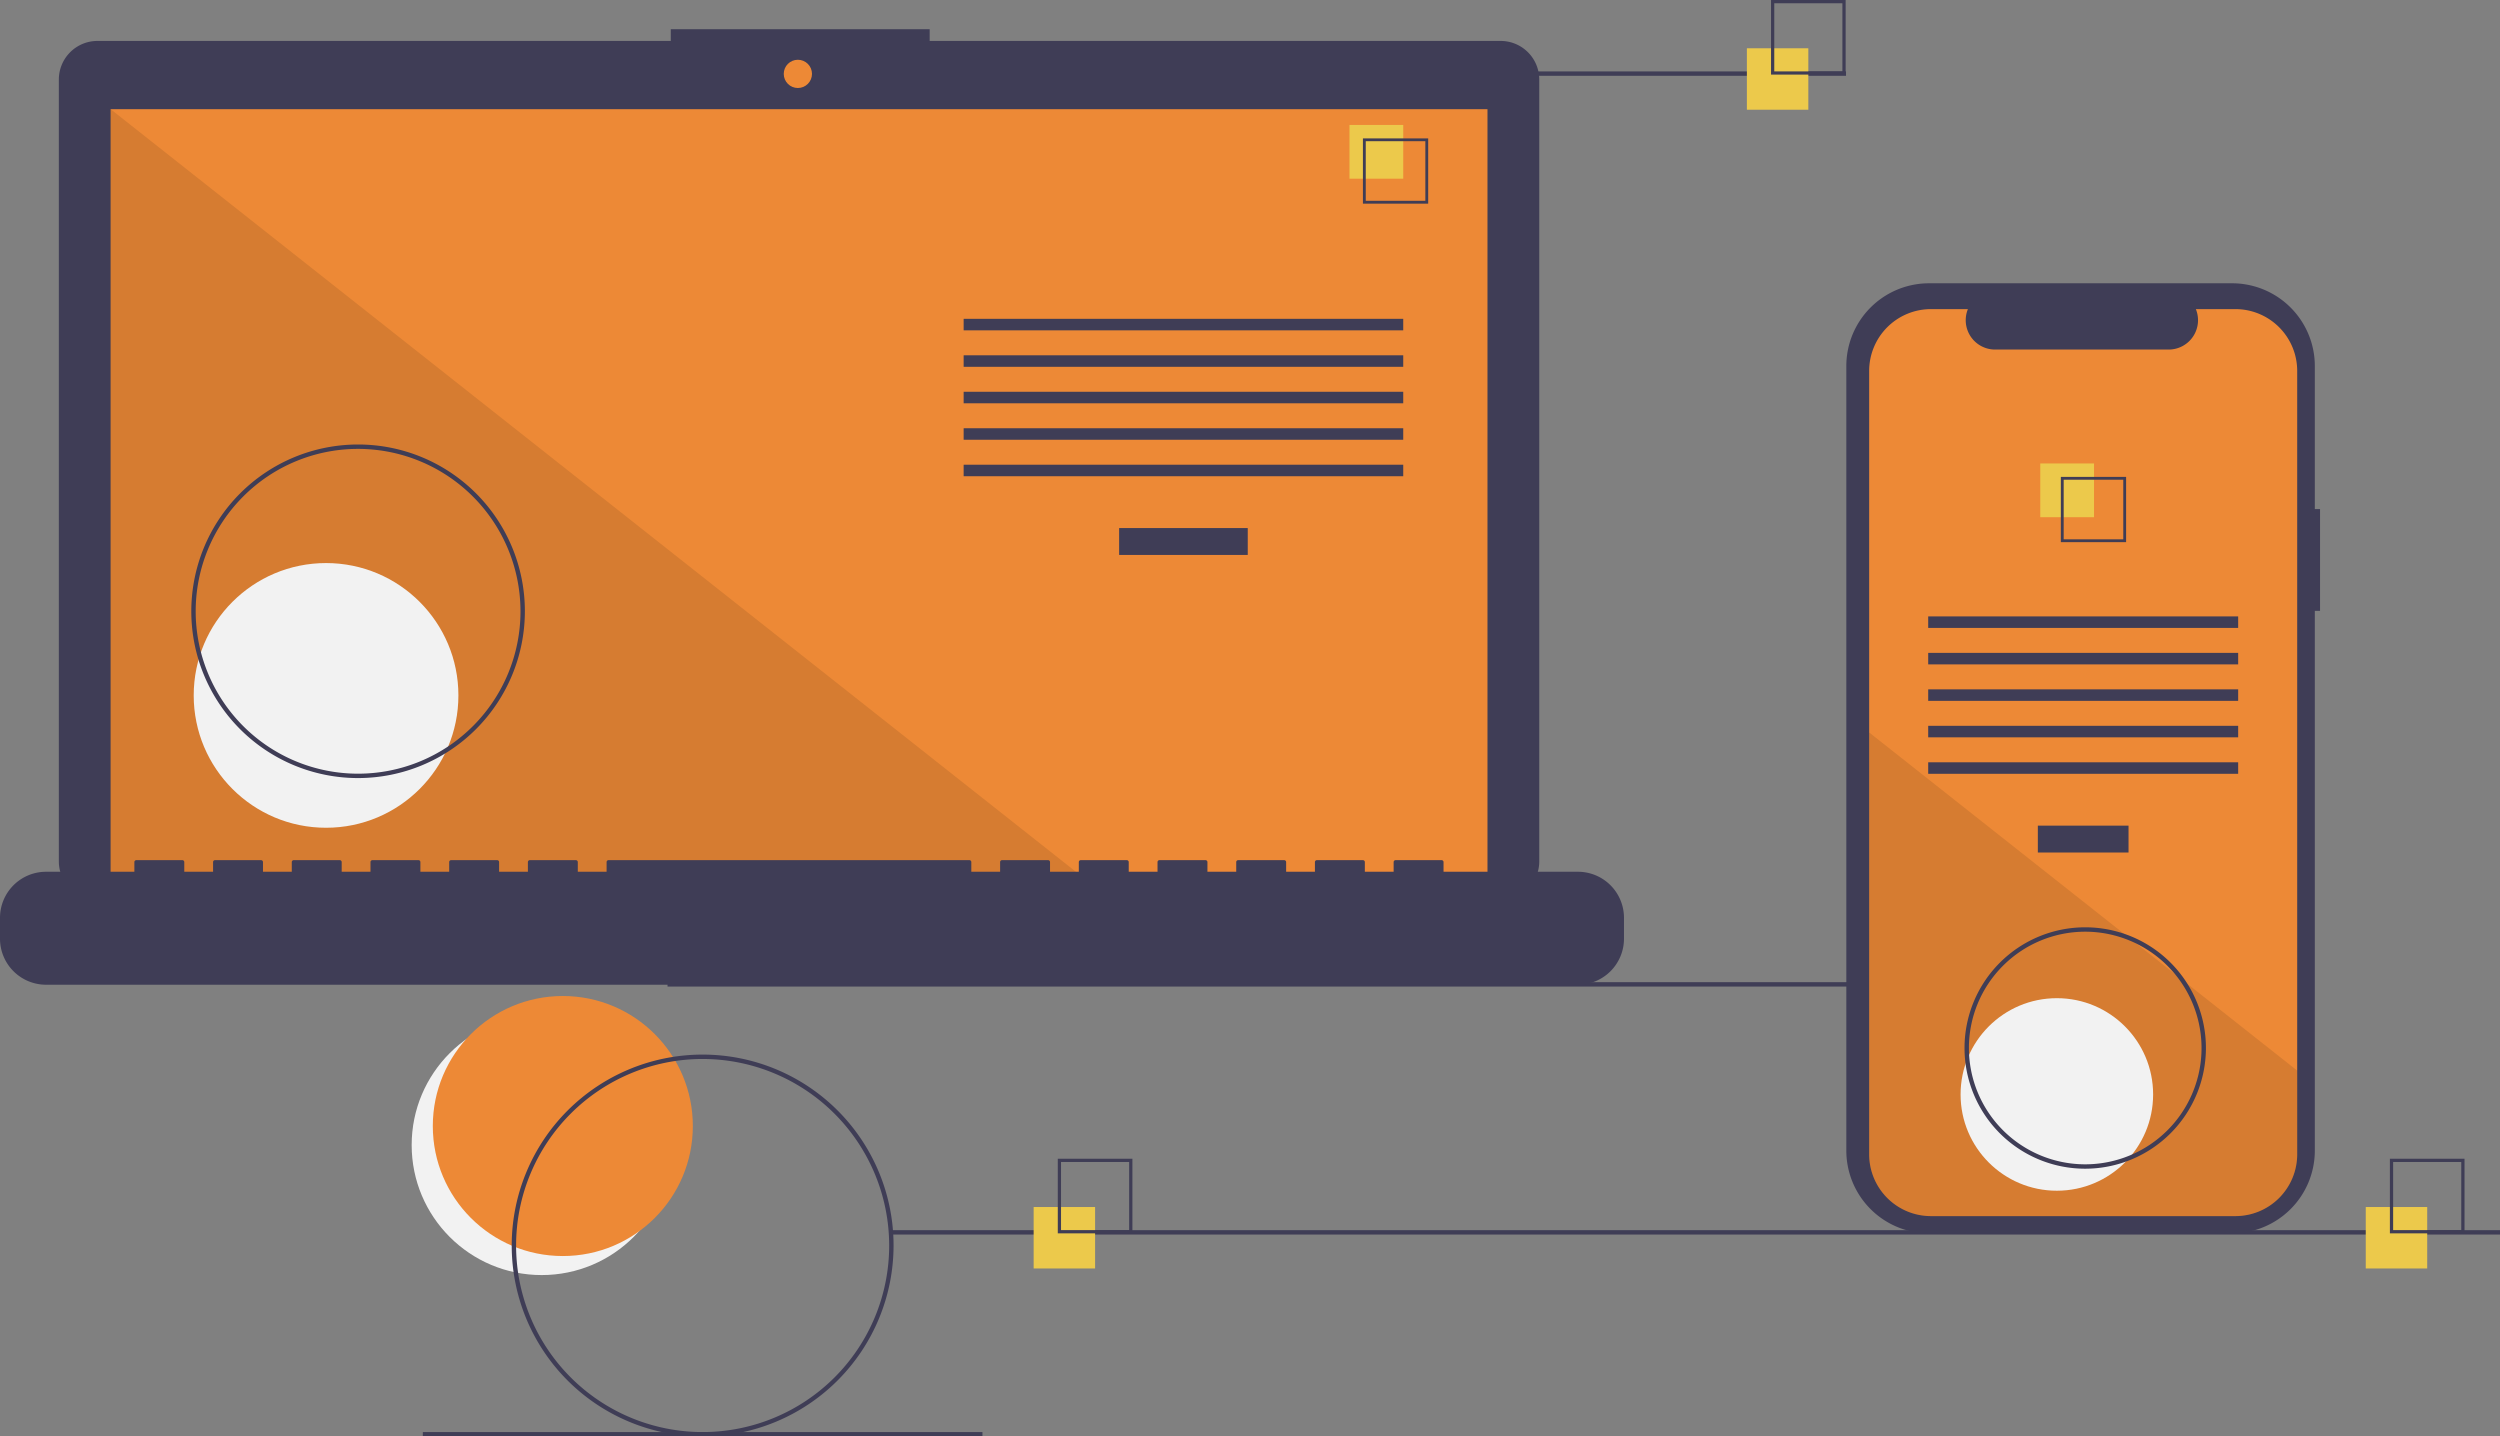 <svg id="b6117b06-2b45-45bc-b789-4a82ab6612dd" data-name="Layer 1" xmlns="http://www.w3.org/2000/svg" width="1139.171" height="654.543" viewBox="0 0 1139.171 654.543">
	<rect x="0" y="0" width="1139.171" height="654.543" fill="#808080" stroke="none"/>
	<title>
		progressive_app
	</title>
	<circle cx="246.827" cy="521.765" r="59.243" fill="#f2f2f2" />
	<circle cx="256.46" cy="513.095" r="59.243" fill="#ed8936" />
	<rect x="304.171" y="447.543" width="733" height="2" fill="#3f3d56" />
	<path d="M714.207,141.381H454.038v-5.362h-117.971v5.362H74.825a17.599,17.599,0,0,0-17.599,17.599V515.231a17.599,17.599,0,0,0,17.599,17.599H714.207a17.599,17.599,0,0,0,17.599-17.599V158.979A17.599,17.599,0,0,0,714.207,141.381Z" transform="translate(-30.415 -122.728)" fill="#3f3d56" />
	<rect x="50.406" y="49.754" width="627.391" height="353.913" fill="#ed8936" />
	<circle cx="363.565" cy="33.667" r="6.435" fill="#ed8936" />
	<polygon points="498.374 403.667 50.406 403.667 50.406 49.754 498.374 403.667" opacity="0.1" />
	<circle cx="148.574" cy="316.876" r="60.307" fill="#f2f2f2" />
	<rect x="509.953" y="240.622" width="58.605" height="12.246" fill="#3f3d56" />
	<rect x="439.102" y="145.279" width="200.307" height="5.248" fill="#3f3d56" />
	<rect x="439.102" y="161.898" width="200.307" height="5.248" fill="#3f3d56" />
	<rect x="439.102" y="178.518" width="200.307" height="5.248" fill="#3f3d56" />
	<rect x="439.102" y="195.137" width="200.307" height="5.248" fill="#3f3d56" />
	<rect x="439.102" y="211.756" width="200.307" height="5.248" fill="#3f3d56" />
	<rect x="614.917" y="56.934" width="24.492" height="24.492" fill="#ecc94b" />
	<path d="M681.195,215.525h-29.74v-29.74h29.74Zm-28.447-1.293h27.154V187.078H652.748Z" transform="translate(-30.415 -122.728)" fill="#3f3d56" />
	<path d="M749.422,519.96H688.192v-4.412a.875.875,0,0,0-.875-.875h-20.993a.875.875,0,0,0-.875.875v4.412H652.329v-4.412a.875.875,0,0,0-.875-.875H630.462a.875.875,0,0,0-.875.875v4.412H616.467v-4.412a.875.875,0,0,0-.875-.875H594.599a.875.875,0,0,0-.875.875v4.412H580.604v-4.412a.875.875,0,0,0-.875-.875H558.736a.875.875,0,0,0-.875.875v4.412H544.741v-4.412a.875.875,0,0,0-.875-.875H522.873a.875.875,0,0,0-.875.875v4.412H508.878v-4.412a.875.875,0,0,0-.875-.875h-20.993a.875.875,0,0,0-.875.875v4.412H473.015v-4.412a.875.875,0,0,0-.875-.875H307.696a.875.875,0,0,0-.875.875v4.412H293.701v-4.412a.875.875,0,0,0-.875-.875H271.833a.875.875,0,0,0-.875.875v4.412H257.838v-4.412a.875.875,0,0,0-.875-.875h-20.993a.875.875,0,0,0-.875.875v4.412H221.975v-4.412a.875.875,0,0,0-.875-.875H200.107a.875.875,0,0,0-.875.875v4.412H186.112v-4.412a.875.875,0,0,0-.875-.875H164.244a.875.875,0,0,0-.875.875v4.412H150.249v-4.412a.875.875,0,0,0-.875-.875H128.381a.875.875,0,0,0-.875.875v4.412H114.386v-4.412a.875.875,0,0,0-.875-.875H92.519a.875.875,0,0,0-.875.875v4.412H51.407a20.993,20.993,0,0,0-20.993,20.993v9.492A20.993,20.993,0,0,0,51.407,571.438H749.422a20.993,20.993,0,0,0,20.993-20.993v-9.492A20.993,20.993,0,0,0,749.422,519.96Z" transform="translate(-30.415 -122.728)" fill="#3f3d56" />
	<path d="M193.586,477.272a76,76,0,1,1,76-76A76.086,76.086,0,0,1,193.586,477.272Zm0-150a74,74,0,1,0,74,74A74.084,74.084,0,0,0,193.586,327.272Z" transform="translate(-30.415 -122.728)" fill="#3f3d56" />
	<rect x="586.171" y="32.543" width="255" height="2" fill="#3f3d56" />
	<rect x="406.171" y="560.543" width="733" height="2" fill="#3f3d56" />
	<rect x="192.672" y="652.543" width="255" height="2" fill="#3f3d56" />
	<rect x="471" y="550" width="28" height="28" fill="#ecc94b" />
	<path d="M546.415,684.728h-34v-34h34Zm-32.522-1.478H544.936V652.207H513.893Z" transform="translate(-30.415 -122.728)" fill="#3f3d56" />
	<rect x="796" y="22" width="28" height="28" fill="#ecc94b" />
	<path d="M871.415,156.728h-34v-34h34Zm-32.522-1.478H869.936V124.207H838.893Z" transform="translate(-30.415 -122.728)" fill="#3f3d56" />
	<rect x="1078" y="550" width="28" height="28" fill="#ecc94b" />
	<path d="M1153.415,684.728h-34v-34h34Zm-32.522-1.478h31.043V652.207h-31.043Z" transform="translate(-30.415 -122.728)" fill="#3f3d56" />
	<path d="M1087.586,354.687h-2.379V289.525a37.714,37.714,0,0,0-37.714-37.714H909.44A37.714,37.714,0,0,0,871.726,289.525V647.006A37.714,37.714,0,0,0,909.44,684.72h138.053a37.714,37.714,0,0,0,37.714-37.714V401.07h2.379Z" transform="translate(-30.415 -122.728)" fill="#3f3d56" />
	<path d="M1077.176,291.742v356.96a28.165,28.165,0,0,1-28.16,28.17H910.296a28.165,28.165,0,0,1-28.16-28.17v-356.96a28.163,28.163,0,0,1,28.16-28.16h16.83a13.379,13.379,0,0,0,12.39,18.43h79.09a13.379,13.379,0,0,0,12.39-18.43h18.02A28.163,28.163,0,0,1,1077.176,291.742Z" transform="translate(-30.415 -122.728)" fill="#ed8936" />
	<rect x="928.58" y="376.218" width="41.324" height="12.246" fill="#3f3d56" />
	<rect x="878.621" y="280.875" width="141.24" height="5.248" fill="#3f3d56" />
	<rect x="878.621" y="297.494" width="141.24" height="5.248" fill="#3f3d56" />
	<rect x="878.621" y="314.114" width="141.24" height="5.248" fill="#3f3d56" />
	<rect x="878.621" y="330.733" width="141.24" height="5.248" fill="#3f3d56" />
	<rect x="878.621" y="347.352" width="141.24" height="5.248" fill="#3f3d56" />
	<rect x="929.684" y="211.179" width="24.492" height="24.492" fill="#ecc94b" />
	<path d="M969.474,340.032v29.74h29.74v-29.74Zm28.45,28.45h-27.16v-27.16h27.16Z" transform="translate(-30.415 -122.728)" fill="#3f3d56" />
	<path d="M1077.176,610.582v38.12a28.165,28.165,0,0,1-28.16,28.17H910.296a28.165,28.165,0,0,1-28.16-28.17v-192.21l116.87,92.33,2,1.58,21.74,17.17,2.03,1.61Z" transform="translate(-30.415 -122.728)" opacity="0.1" />
	<circle cx="937.241" cy="498.707" r="43.868" fill="#f2f2f2" />
	<path d="M350.586,777.272a87,87,0,1,1,87-87A87.099,87.099,0,0,1,350.586,777.272Zm0-172a85,85,0,1,0,85,85A85.096,85.096,0,0,0,350.586,605.272Z" transform="translate(-30.415 -122.728)" fill="#3f3d56" />
	<path d="M980.586,655.272a55,55,0,1,1,55-55A55.062,55.062,0,0,1,980.586,655.272Zm0-108a53,53,0,1,0,53,53A53.06,53.06,0,0,0,980.586,547.272Z" transform="translate(-30.415 -122.728)" fill="#3f3d56" />
</svg>
